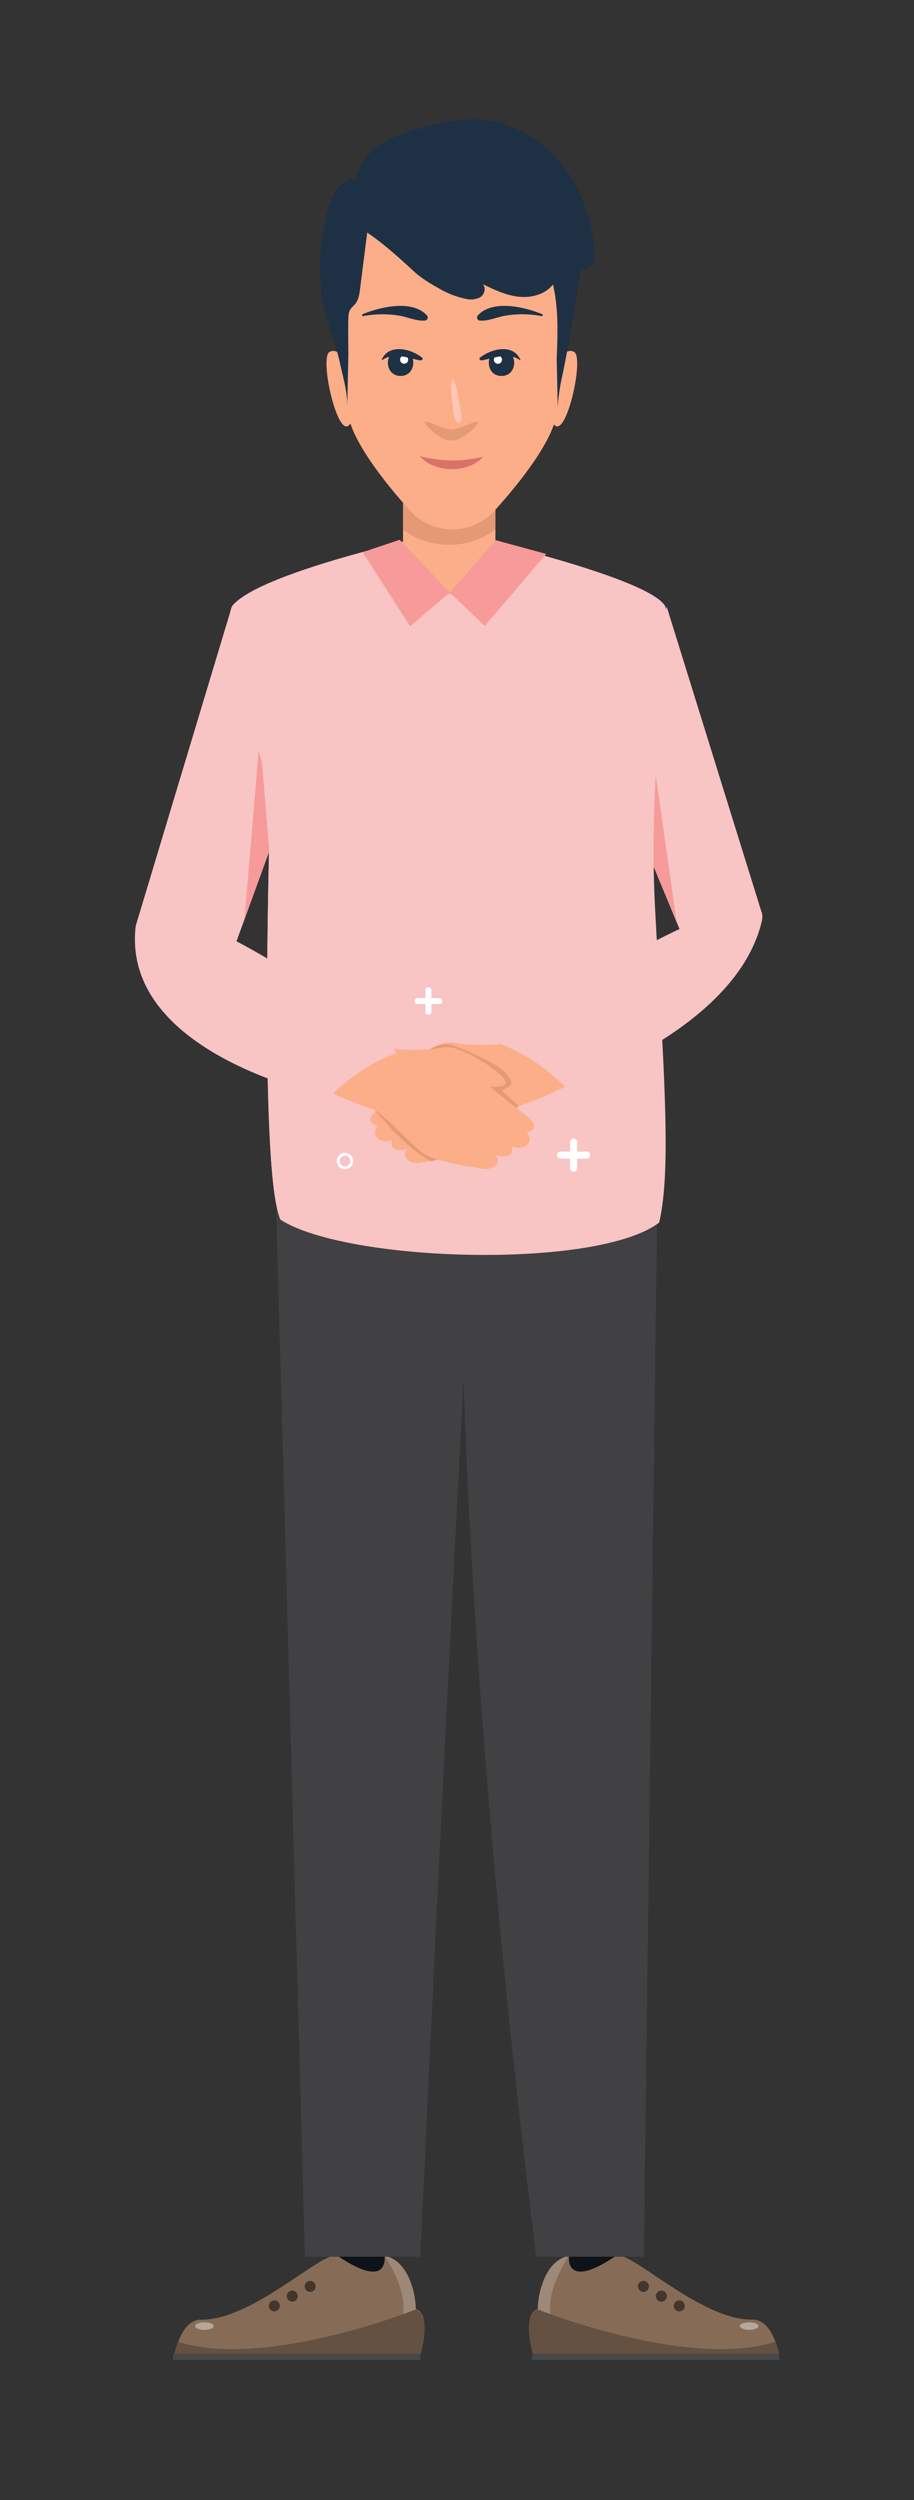 <svg xmlns="http://www.w3.org/2000/svg" viewBox="0 0 300.52 821.26"><rect x="0" y="0" width="300.52" height="821.26" fill="#333333" stroke="none"/><defs><style>.cls-1{isolation:isolate;}.cls-2{fill:#f8c4c4;}.cls-3{fill:#f79a9a;}.cls-4{fill:#ddcfc9;mix-blend-mode:multiply;}.cls-5{fill:#0e131a;}.cls-6{fill:#866c57;}.cls-7{fill:#9e8979;}.cls-8{fill:#474849;}.cls-9{fill:#655141;}.cls-10{fill:#43362c;}.cls-11{fill:#b6a79a;}.cls-12{fill:#414042;}.cls-13{fill:#fcae88;}.cls-14{fill:#b06d4d;opacity:0.32;}.cls-15,.cls-16,.cls-17{fill:none;stroke:#fff;stroke-linecap:round;stroke-linejoin:round;}.cls-15{stroke-width:2.33px;}.cls-16{stroke-width:1.94px;}.cls-17{stroke-width:0.93px;}.cls-18{fill:#1e3144;}.cls-19{fill:#fff;}.cls-20{fill:#db7269;}.cls-21{fill:#ffc5b6;}</style></defs><g class="cls-1"><g id="OBJECT"><polygon class="cls-2" points="76.22 199.3 44.92 303.17 75.64 315.04 95.71 259.92 76.22 199.3"/><polygon class="cls-3" points="88.54 279.61 80.4 301.97 85.43 242.1 88.54 279.61"/><polygon class="cls-2" points="219.21 199.3 250.57 300.2 227.86 315.89 205.27 261.43 219.21 199.3"/><polygon class="cls-3" points="213.9 282.24 222.46 302.88 213.9 242.75 213.9 282.24"/><path class="cls-4" d="M158.84,400.76c-27.82,1-49.85-13.07-54.26-27.67s-3.15-77.3-5.06-104.75c-1.33-18.95-8.4-34-20.84-45.89C82.62,239.72,89,259.91,89,259.91S84.79,384.47,92.23,400.7c16.11,10.19,66.19,12.74,100.22,7.45C180.81,407.66,170,400.36,158.84,400.76Z"/><g id="doctor"><polygon class="cls-5" points="203.81 756.89 205.19 723.68 187.31 723.68 185.94 756.89 203.81 756.89"/><path class="cls-6" d="M256.1,773.14H175.18s-1.88-6.78-1-11.09c.36-1.68,1.14-3,2.62-3.37,0-5.28,2.5-16.13,10.28-17.52h0c0,.38-1.42,11.23,15.3,0,4.16-2.79,27.73,21.11,45,20.85,4.05-.06,6.35,4,7.54,7.26A24.47,24.47,0,0,1,256.1,773.14Z"/><path class="cls-7" d="M187.13,741.05c-.23.33-9.17,12.9-5.33,22.37a22.3,22.3,0,0,1-7.57-1.49c.36-1.67,1.14-3,2.62-3.36,0-5.29,2.5-16.13,10.28-17.52Z"/><rect class="cls-8" x="174.92" y="773.14" width="81.25" height="2.12"/><path class="cls-9" d="M256.1,773.14H175.18s-3.62-13.07,1.67-14.46c0,0,49.44,19.76,78.17,10.59A24.47,24.47,0,0,1,256.1,773.14Z"/><path class="cls-10" d="M213.37,751.09a1.81,1.81,0,1,1-1.81-1.81A1.81,1.81,0,0,1,213.37,751.09Z"/><path class="cls-10" d="M219.25,754.29a1.81,1.81,0,1,1-1.81-1.81A1.81,1.81,0,0,1,219.25,754.29Z"/><path class="cls-10" d="M225.14,757.49a1.81,1.81,0,1,1-1.8-1.81A1.81,1.81,0,0,1,225.14,757.49Z"/><path class="cls-11" d="M249.38,764.13c0,.68-1.37,1.24-3.06,1.24s-3.06-.56-3.06-1.24,1.37-1.24,3.06-1.24S249.38,763.44,249.38,764.13Z"/><polygon class="cls-5" points="109.72 756.89 108.34 723.68 126.22 723.68 127.6 756.89 109.72 756.89"/><path class="cls-6" d="M57.43,773.14h80.92s1.88-6.78,1-11.09c-.35-1.68-1.13-3-2.62-3.37,0-5.28-2.5-16.13-10.28-17.52h0c0,.38,1.42,11.23-15.3,0-4.16-2.79-27.73,21.11-45,20.85-4-.06-6.35,4-7.54,7.26A24.47,24.47,0,0,0,57.43,773.14Z"/><path class="cls-7" d="M126.4,741.05c.24.33,9.17,12.9,5.33,22.37a22.3,22.3,0,0,0,7.57-1.49c-.35-1.67-1.13-3-2.62-3.36,0-5.29-2.5-16.13-10.28-17.52Z"/><rect class="cls-8" x="56.93" y="773.14" width="81.25" height="2.12"/><path class="cls-9" d="M57.43,773.14h80.92s3.62-13.07-1.67-14.46c0,0-49.43,19.76-78.17,10.59A24.47,24.47,0,0,0,57.43,773.14Z"/><path class="cls-10" d="M100.17,751.09a1.81,1.81,0,1,0,1.8-1.81A1.8,1.8,0,0,0,100.17,751.09Z"/><path class="cls-10" d="M94.28,754.29a1.81,1.81,0,1,0,1.81-1.81A1.81,1.81,0,0,0,94.28,754.29Z"/><path class="cls-10" d="M88.39,757.49a1.81,1.81,0,1,0,1.81-1.81A1.81,1.81,0,0,0,88.39,757.49Z"/><path class="cls-11" d="M64.15,764.13c0,.68,1.37,1.24,3.06,1.24s3.06-.56,3.06-1.24-1.37-1.24-3.06-1.24S64.15,763.44,64.15,764.13Z"/><path class="cls-12" d="M90.76,395.16l9.48,346.19h38c6.67-146.07,14.2-288.06,14.2-288.06s2.47,117.23,23.87,288.06h35.39l4.4-346.19Z"/></g><path class="cls-2" d="M216.73,401.62c-20.33,15.45-102.3,13.13-124.5-.92C84.79,384.47,89,259.91,89,259.91s-17.53-55.37-12.45-61.12c10.32-11.69,70.69-24.22,70.69-24.22s64.23,14.18,71.26,24.22c3.41,4.88-5.71,50.08-3.15,98.89C218.08,349.35,220.94,383.84,216.73,401.62Z"/><rect class="cls-13" x="132.52" y="158.47" width="30.38" height="36.74"/><path class="cls-14" d="M132.52,158.47V174a25.7,25.7,0,0,0,30.38,0V158.47Z"/><polygon class="cls-3" points="147.88 194.64 134.83 205.74 119.25 181.4 131.41 177.32 147.88 194.64"/><polygon class="cls-3" points="147.88 194.64 159.37 205.63 179.6 181.97 162.97 177.45 147.88 194.64"/><path class="cls-13" d="M232.43,308.06v.28a27.91,27.91,0,0,1-9.66,23.27c-11.6,10-31.33,24.9-52.17,31.7-5.51,4.18-11.86,12.39-15.5,14.53s-14.77,3.84-17.51,4.18-6-2-3.62-4.56c-4.21,1-5.68-.24-5.14-2.92-3.23,1.41-7.37-1.11-4.66-4.63-1.62-.57-4.57-1.78.39-5.83s10.71-8.92,10.71-8.92-6.25.54-4.52-2.43,12.9-10.73,17.75-10.27,35.2,7.44,73.73-29.79"/><path class="cls-14" d="M140.61,345.24s3.75-3.08,7.7-1.94S163,349.15,165.77,352s2.81,4.24,1.53,5-2.27,1.27-2.27,1.27l5.63,5.08-2.37,2s-25.07,16.7-26.5,16.12c-4.7-1.93-13.13-10.6-13.13-10.6s-5.14-5.77-5.39-6.16S140.61,345.24,140.61,345.24Z"/><path class="cls-13" d="M56.06,308.09v.27a27.34,27.34,0,0,0,10,22.92c12.47,10.19,34.31,26,57.21,33.33,6,4.3,12.93,12.65,16.88,14.87s15.9,4.11,18.85,4.49,6.38-2,3.8-4.51c4.51,1.08,6.09-.14,5.45-2.84,3.48,1.47,7.9-1,4.92-4.57,1.72-.55,4.88-1.71-.51-5.87S161.09,357,161.09,357s6.71.65,4.81-2.36-14-11-19.21-10.64-32.58,8.22-74.52-29.79"/><line class="cls-15" x1="188.6" y1="375.15" x2="188.6" y2="383.78"/><line class="cls-15" x1="192.91" y1="379.46" x2="184.28" y2="379.46"/><line class="cls-16" x1="140.86" y1="325.25" x2="140.86" y2="332.44"/><line class="cls-16" x1="144.45" y1="328.85" x2="137.26" y2="328.85"/><circle class="cls-17" cx="113.42" cy="381.41" r="2.22"/><path class="cls-2" d="M250.45,302.75c5.1-21.34-81.66,31.37-86.77,39.85A61.71,61.71,0,0,1,185.74,357S241.84,338.8,250.45,302.75Z"/><path class="cls-2" d="M44.53,305c2.11-22.16,80.76,32.45,85.88,40.93a61.69,61.69,0,0,0-22.07,14.41S40.53,347,44.53,305Z"/><path class="cls-13" d="M182.65,120.14s2.78-6.32,6.12-4.53-2.38,27.64-6.31,24.16S182.65,120.14,182.65,120.14Z"/><path class="cls-13" d="M114.47,120.14s-2.78-6.32-6.12-4.53,2.39,27.64,6.32,24.16S114.47,120.14,114.47,120.14Z"/><path class="cls-13" d="M148.75,173.94h0a19.05,19.05,0,0,1-14.13-6.43c-7.83-8.68-20.44-24.16-20.44-33.82L112,96.44c0-20.38,17.62-33.37,36.71-33.37h0c11.83,0,23.09,4.89,29.95,13.46a30.93,30.93,0,0,1,6.76,19.66l-2.14,37.5c0,9.66-12.62,25.14-20.45,33.82A19,19,0,0,1,148.75,173.94Z"/><path class="cls-18" d="M189.67,61.58a45.23,45.23,0,0,0-4.75-7.43c-6.3-8-15.66-13.77-25.8-14.81-7.69-.78-15.39,1.09-22.79,3.32-4.23,1.28-8.5,2.72-12.1,5.28s-6.51,6.45-6.91,10.85a7.59,7.59,0,0,0-6.25,3A18.23,18.23,0,0,0,108,68.29a66.66,66.66,0,0,0-2.29,10.85,68,68,0,0,0,.68,21.25c1.22,6.35,3.88,12,5.27,18.36,1,4.7,2.62,10,2.52,14.85,0,0,.33-15.72.33-15.74.07-3.42-.07-6.84,0-10.26a37.8,37.8,0,0,1,.13-4.39c.2-1.56,1-2.09,2-3.19,1.24-1.35,1.52-3.29,1.75-5.11q1.17-9.24,2.35-18.5c5.91,4,11,8.76,16.24,13.54a44.2,44.2,0,0,0,7,4.58,28.5,28.5,0,0,0,9,3.6,6.79,6.79,0,0,0,4.93-.49c1.43-.92,2-3.2.76-4.33,3.78,1.84,7.64,3.7,11.81,4.16s8.77-.73,11.33-4c1.87,7.79,1.54,16.45,1.23,24.44l.33,15.74A65.06,65.06,0,0,1,185,122.94c2.32-11.54,4.25-23,6-34.69,1.3.8,3.1-.06,3.84-1.39a7.85,7.85,0,0,0,.58-4.46A55.24,55.24,0,0,0,189.67,61.58Z"/><path class="cls-14" d="M153.43,139.7a21.64,21.64,0,0,1-5,1.39,21.62,21.62,0,0,1-5-1.39c-2.06-1-3.83-1.5-3.78-.87s4.76,5.88,8.78,5.88,8.74-5.25,8.78-5.88S155.49,138.73,153.43,139.7Z"/><path class="cls-18" d="M131.71,123.51c5.56,0,5.57-8.65,0-8.65s-5.57,8.65,0,8.65Z"/><path class="cls-19" d="M134.21,118.16a1.33,1.33,0,1,1-1.33-1.34A1.33,1.33,0,0,1,134.21,118.16Z"/><path class="cls-18" d="M125.55,118.34c4.12-2.85,8.35-.67,12.68.06.48.08,1-.54.54-.92-3.76-3-11-4.7-13.31.77,0,0,0,.13.09.09Z"/><path class="cls-18" d="M164.89,123.51c-5.56,0-5.57-8.65,0-8.65s5.57,8.65,0,8.65Z"/><path class="cls-19" d="M162.38,118.16a1.34,1.34,0,1,0,1.33-1.34A1.34,1.34,0,0,0,162.38,118.16Z"/><path class="cls-18" d="M171.13,118.25c-2.34-5.47-9.55-3.75-13.31-.77-.48.38.06,1,.54.92,4.33-.73,8.57-2.91,12.68-.06.06,0,.11,0,.09-.09Z"/><path class="cls-18" d="M119.42,103.84a34,34,0,0,1,11.81-.15c2.81.44,5.6,1.84,8.42,1.62a1,1,0,0,0,.7-1.71c-4.84-5.3-15.45-2.73-21.1-.39a.33.33,0,0,0,.17.63Z"/><path class="cls-18" d="M178.25,103.21c-5.66-2.35-16.26-4.91-21.11.39a1,1,0,0,0,.71,1.71c2.79.22,5.63-1.19,8.41-1.62a33.7,33.7,0,0,1,11.81.15.33.33,0,0,0,.18-.63Z"/><path class="cls-20" d="M138,149.86c1.87.43,3.59.81,5.31,1a38.64,38.64,0,0,0,5.12.4,36.94,36.94,0,0,0,5.13-.29c1.73-.2,3.46-.54,5.34-.92a12.11,12.11,0,0,1-4.79,3.12,16.19,16.19,0,0,1-11.39-.13A12.15,12.15,0,0,1,138,149.86Z"/><path class="cls-21" d="M148.54,124.82c-.56,2.56-.14,5,.21,7.57.27,2,.19,4.44,1.37,6.12a.77.77,0,0,0,1.4-.18c.57-2-.23-4.25-.57-6.24-.42-2.55-.68-5-1.88-7.34a.29.29,0,0,0-.53.07Z"/></g></g></svg>